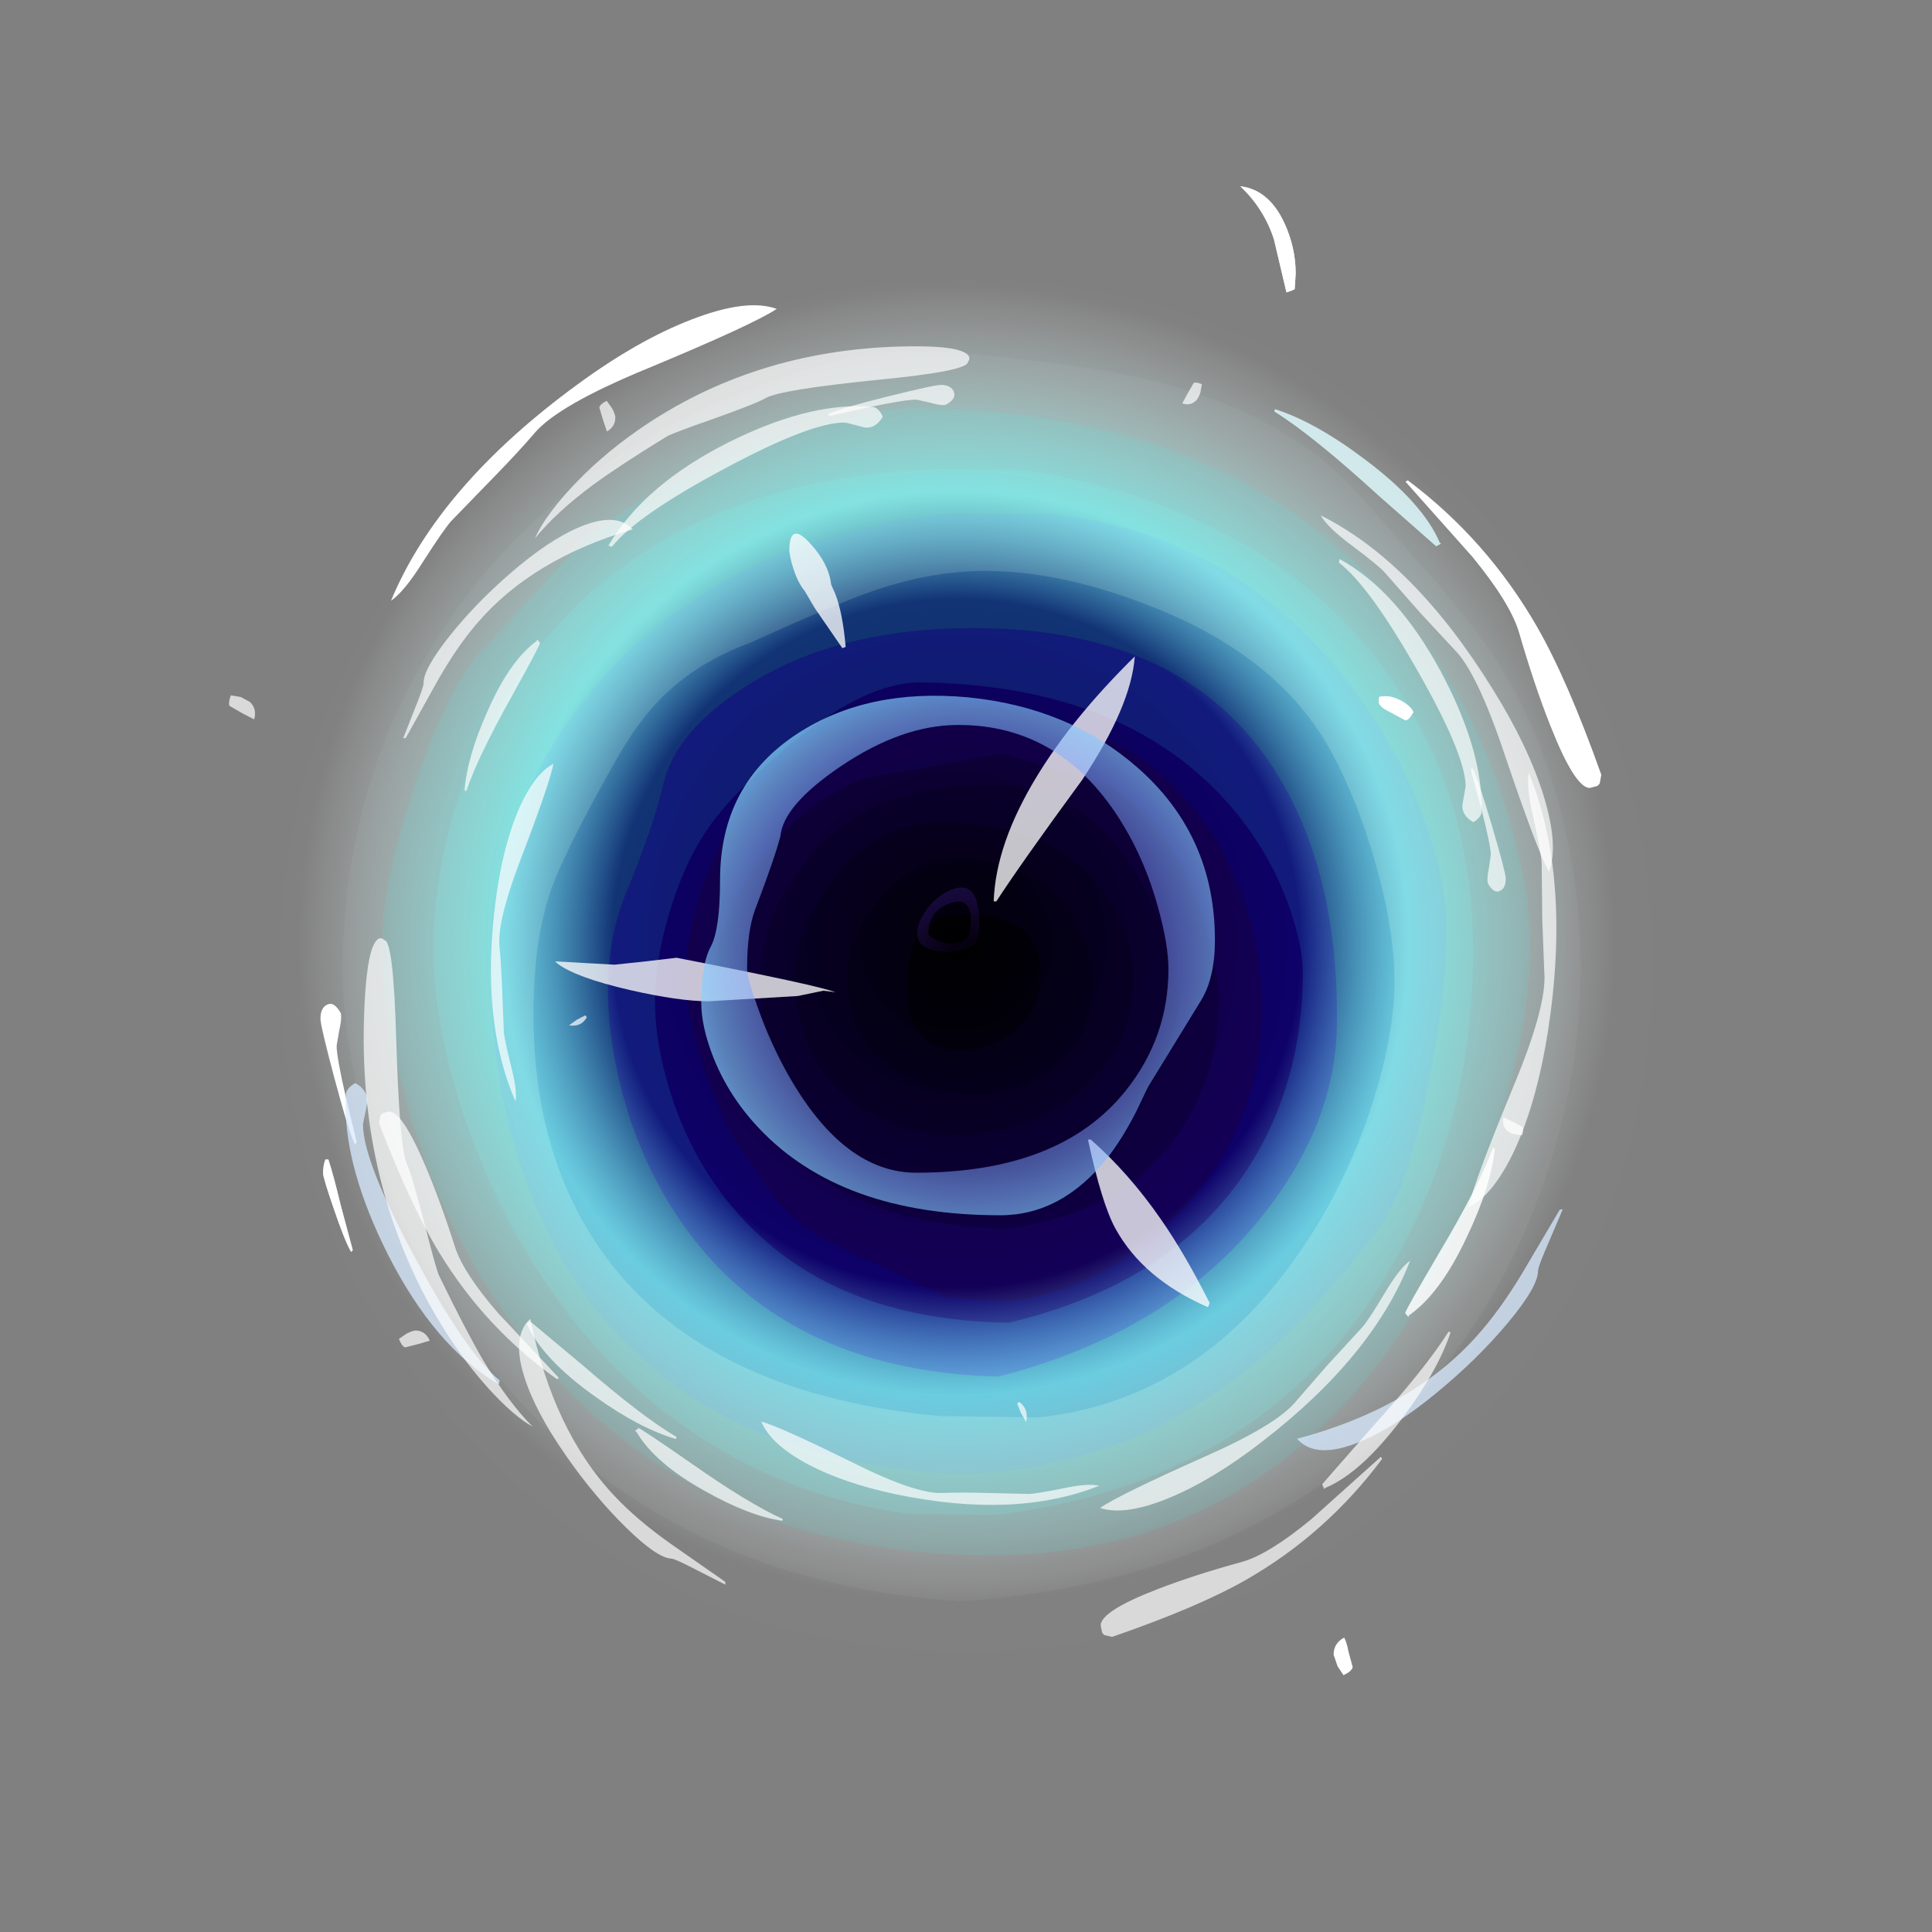 <?xml version="1.0" encoding="UTF-8" standalone="no"?>
<svg xmlns:ffdec="https://www.free-decompiler.com/flash" xmlns:xlink="http://www.w3.org/1999/xlink" ffdec:objectType="frame" height="293.0px" width="293.0px" xmlns="http://www.w3.org/2000/svg">
  <rect width="100%" height="100%" fill="#808080" stroke="none"/>
  <g transform="matrix(1.0, 0.0, 0.0, 1.0, 85.95, 179.05)">
    <use ffdec:characterId="1799" height="208.0" transform="matrix(1.0, 0.0, 0.0, 1.0, -43.45, -136.65)" width="208.0" xlink:href="#shape0"/>
    <use ffdec:characterId="1801" height="208.0" transform="matrix(-1, -0.014, 0.014, -1, 163.109, 72.856)" width="208.0" xlink:href="#sprite0"/>
    <use ffdec:characterId="1827" height="117.35" transform="matrix(1.0, 0.0, 0.0, 1.0, -1.75, -98.15)" width="99.25" xlink:href="#shape2"/>
    <use ffdec:characterId="1872" height="78.8" transform="matrix(1.0, 0.0, 0.0, 1.0, 20.4, -73.55)" width="77.9" xlink:href="#shape3"/>
    <use ffdec:characterId="1873" height="225.8" transform="matrix(1.0, 0.0, 0.0, 1.0, -51.2, -150.8)" width="208.1" xlink:href="#shape4"/>
    <use ffdec:characterId="1874" height="200.55" transform="matrix(-0.884, 0.023, -0.023, -0.884, 146.492, 48.413)" width="196.1" xlink:href="#shape5"/>
    <use ffdec:characterId="1874" height="200.55" transform="matrix(-0.037, 0.971, -0.893, -0.034, 152.189, -118.846)" width="196.1" xlink:href="#shape5"/>
  </g>
  <defs>
    <g id="shape0" transform="matrix(1.0, 0.0, 0.0, 1.0, 104.0, 208.0)">
      <path d="M73.5 -30.5 Q43.05 0.0 0.0 0.0 -43.05 0.0 -73.55 -30.5 -104.0 -60.95 -104.0 -104.0 -104.0 -147.05 -73.55 -177.55 -43.05 -208.0 0.0 -208.0 43.05 -208.0 73.5 -177.55 104.0 -147.05 104.0 -104.0 104.0 -60.95 73.5 -30.5" fill="url(#gradient0)" fill-rule="evenodd" stroke="none"/>
    </g>
    <radialGradient cx="0" cy="0" gradientTransform="matrix(0.122, 0.0, 0.0, 0.122, -1.45, -107.3)" gradientUnits="userSpaceOnUse" id="gradient0" r="819.2" spreadMethod="pad">
      <stop offset="0.0" stop-color="#000000"/>
      <stop offset="0.522" stop-color="#0a003f"/>
      <stop offset="0.686" stop-color="#8afffb" stop-opacity="0.698"/>
      <stop offset="1.0" stop-color="#ffffff" stop-opacity="0.0"/>
    </radialGradient>
    <g id="sprite0" transform="matrix(1.0, 0.0, 0.0, 1.0, 104.0, 208.0)">
      <use ffdec:characterId="1800" height="208.0" transform="matrix(1.0, 0.0, 0.0, 1.0, -104.0, -208.0)" width="208.0" xlink:href="#shape1"/>
    </g>
    <g id="shape1" transform="matrix(1.0, 0.0, 0.0, 1.0, 104.0, 208.0)">
      <path d="M84.5 -126.05 Q88.55 -112.2 88.55 -100.55 88.55 -91.9 83.75 -77.15 78.55 -61.2 73.05 -56.15 L63.45 -45.4 Q56.85 -37.95 50.3 -34.15 43.2 -30.0 33.2 -25.9 17.65 -19.55 8.15 -19.55 -43.15 -19.55 -68.5 -53.6 -77.5 -65.65 -82.05 -80.65 -85.5 -91.9 -85.5 -100.5 -85.5 -110.45 -81.9 -124.1 -77.35 -141.35 -68.85 -155.3 -45.35 -194.2 -1.5 -193.35 45.3 -192.4 70.2 -156.35 79.55 -142.85 84.5 -126.05 M77.0 -124.3 Q72.55 -138.6 64.5 -150.85 43.55 -182.45 7.8 -187.25 L-5.75 -187.25 Q-45.8 -181.6 -64.15 -150.5 -76.85 -129.0 -76.85 -101.85 -76.85 -78.25 -64.1 -60.0 -46.45 -34.75 -8.35 -28.75 L5.25 -28.75 Q46.35 -30.75 66.4 -57.9 74.0 -68.2 77.8 -81.25 80.85 -91.8 80.85 -101.8 80.85 -111.8 77.0 -124.3" fill="#75ffff" fill-opacity="0.137" fill-rule="evenodd" stroke="none"/>
      <path d="M84.5 -126.05 Q79.55 -142.85 70.2 -156.35 45.3 -192.4 -1.5 -193.35 -45.35 -194.2 -68.85 -155.3 -77.35 -141.35 -81.9 -124.1 -85.5 -110.45 -85.5 -100.5 -85.5 -91.9 -82.05 -80.65 -77.5 -65.65 -68.5 -53.6 -43.15 -19.55 8.15 -19.55 17.65 -19.55 33.2 -25.9 43.2 -30.0 50.3 -34.15 56.85 -37.95 63.45 -45.4 L73.05 -56.15 Q78.55 -61.2 83.75 -77.15 88.55 -91.9 88.55 -100.55 88.55 -112.2 84.5 -126.05 M90.0 -131.05 Q94.55 -116.75 94.55 -104.75 94.55 -76.6 79.8 -53.7 59.35 -22.0 15.25 -11.0 L2.15 -11.0 -11.15 -12.35 Q-20.45 -13.35 -27.35 -14.95 -47.8 -19.75 -59.15 -32.35 L-70.7 -45.1 Q-76.6 -51.85 -79.75 -56.55 -86.7 -66.95 -90.2 -80.65 -93.2 -92.5 -93.2 -105.1 -93.2 -118.1 -89.25 -131.8 -84.5 -148.35 -74.95 -161.65 -50.25 -196.25 -0.5 -200.4 47.9 -197.9 74.45 -161.7 84.6 -147.9 90.0 -131.05" fill="#ffffff" fill-opacity="0.047" fill-rule="evenodd" stroke="none"/>
      <path d="M90.0 -131.05 Q84.6 -147.9 74.45 -161.7 47.9 -197.9 -0.5 -200.4 -50.25 -196.25 -74.95 -161.65 -84.5 -148.35 -89.25 -131.8 -93.2 -118.1 -93.2 -105.1 -93.2 -92.5 -90.2 -80.65 -86.7 -66.95 -79.75 -56.55 -76.6 -51.85 -70.7 -45.1 L-59.15 -32.35 Q-47.8 -19.75 -27.35 -14.95 -20.45 -13.35 -11.15 -12.35 L2.15 -11.0 15.25 -11.0 Q59.35 -22.0 79.8 -53.7 94.55 -76.6 94.55 -104.75 94.55 -116.75 90.0 -131.05 M73.5 -30.5 Q43.05 0.0 0.0 0.0 -43.05 0.0 -73.55 -30.5 -104.0 -60.95 -104.0 -104.0 -104.0 -147.05 -73.55 -177.55 -43.05 -208.0 0.0 -208.0 43.05 -208.0 73.5 -177.55 104.0 -147.05 104.0 -104.0 104.0 -60.95 73.5 -30.5" fill="#ffffff" fill-opacity="0.008" fill-rule="evenodd" stroke="none"/>
      <path d="M13.95 -149.0 Q7.25 -151.95 4.2 -153.45 L2.55 -154.3 -7.4 -154.8 -10.1 -154.35 -12.85 -153.65 Q-21.05 -151.25 -28.25 -145.3 -35.75 -139.15 -40.1 -130.85 -44.85 -121.8 -44.85 -111.9 L-44.85 -111.5 -44.85 -111.1 -44.85 -110.4 Q-44.85 -97.05 -38.25 -85.55 -26.2 -64.5 3.55 -64.5 25.15 -64.5 35.8 -82.9 39.35 -89.15 41.2 -96.6 42.5 -101.8 42.5 -104.8 L42.5 -105.65 42.5 -106.5 Q42.5 -111.15 39.55 -119.75 36.75 -127.8 34.3 -131.4 L29.9 -137.85 Q27.1 -141.55 24.15 -143.75 21.5 -145.7 13.95 -149.0 M44.9 -122.8 Q47.1 -115.7 47.1 -109.5 47.1 -103.7 45.15 -96.75 43.1 -89.45 39.8 -84.3 36.2 -78.7 27.7 -71.3 15.95 -61.15 7.35 -61.15 -24.1 -61.15 -40.2 -79.75 -45.85 -86.3 -48.85 -94.35 -51.1 -100.5 -51.1 -104.85 -51.1 -121.2 -43.4 -133.75 -32.35 -151.7 -7.25 -158.05 22.1 -158.05 36.75 -138.85 42.15 -131.8 44.9 -122.8" fill="#1604b5" fill-opacity="0.349" fill-rule="evenodd" stroke="none"/>
      <path d="M13.95 -149.0 Q21.5 -145.7 24.15 -143.75 27.1 -141.55 29.9 -137.85 L34.3 -131.4 Q36.75 -127.8 39.55 -119.75 42.5 -111.15 42.5 -106.5 L42.5 -105.65 42.5 -104.8 Q42.5 -101.8 41.2 -96.6 39.35 -89.15 35.8 -82.9 25.15 -64.5 3.55 -64.5 -26.2 -64.5 -38.25 -85.55 -44.85 -97.05 -44.85 -110.4 L-44.85 -111.1 -44.85 -111.5 -44.85 -111.9 Q-44.85 -121.8 -40.1 -130.85 -35.75 -139.15 -28.25 -145.3 -21.05 -151.25 -12.85 -153.65 L-10.1 -154.35 -7.4 -154.8 2.55 -154.3 4.2 -153.45 Q7.25 -151.95 13.95 -149.0 M38.35 -109.15 L38.35 -109.85 Q38.05 -120.35 29.8 -129.7 17.7 -143.35 -6.15 -143.8 -24.45 -141.4 -32.75 -128.7 -38.15 -120.4 -38.4 -110.05 L-38.45 -109.0 Q-38.45 -107.05 -37.55 -102.7 -36.05 -95.75 -33.2 -90.0 -28.8 -81.1 -21.85 -76.65 L-5.75 -71.95 -5.45 -71.95 -5.15 -71.95 -4.75 -71.95 -4.4 -71.95 16.05 -75.9 Q24.8 -79.65 30.5 -87.1 38.35 -97.35 38.35 -109.15" fill="#240082" fill-opacity="0.365" fill-rule="evenodd" stroke="none"/>
      <path d="M17.85 -124.2 Q10.75 -130.1 0.25 -129.7 -10.05 -129.2 -17.35 -123.1 -25.35 -116.4 -25.35 -106.0 -25.35 -98.65 -20.5 -92.3 -12.95 -82.35 3.55 -82.35 13.95 -82.35 20.6 -91.65 25.85 -98.85 25.85 -105.4 25.85 -117.6 17.85 -124.2 M31.25 -106.35 Q31.25 -97.05 24.45 -88.5 14.9 -76.5 -3.65 -76.5 -18.7 -76.5 -26.85 -91.85 -29.55 -96.95 -31.15 -103.05 -32.25 -107.45 -32.25 -109.4 -32.25 -112.05 -30.85 -116.1 -29.1 -121.25 -26.0 -125.4 -17.3 -137.2 -1.85 -137.2 18.4 -137.2 26.6 -123.9 31.25 -116.3 31.25 -106.35" fill="#10003c" fill-opacity="0.408" fill-rule="evenodd" stroke="none"/>
      <path d="M17.85 -124.2 Q25.85 -117.6 25.85 -105.4 25.85 -98.85 20.6 -91.65 13.95 -82.35 3.55 -82.35 -12.95 -82.35 -20.5 -92.3 -25.35 -98.65 -25.35 -106.0 -25.35 -116.4 -17.35 -123.1 -10.05 -129.2 0.25 -129.7 10.75 -130.1 17.85 -124.2 M18.0 -106.3 Q18.0 -114.05 12.2 -118.85 6.9 -123.2 -0.6 -123.4 -8.25 -123.6 -13.45 -119.4 -19.25 -114.7 -19.25 -106.25 -19.25 -101.45 -15.5 -95.95 -10.05 -87.95 0.0 -87.95 9.2 -87.95 14.3 -95.45 18.0 -100.9 18.0 -106.3" fill="#0b0028" fill-opacity="0.408" fill-rule="evenodd" stroke="none"/>
      <path d="M8.8 -108.8 Q8.8 -113.35 5.65 -115.45 2.8 -117.3 -1.3 -116.55 -5.4 -115.85 -8.25 -112.95 -11.4 -109.75 -11.4 -105.25 -11.4 -96.1 0.5 -96.1 6.65 -96.1 8.3 -101.95 8.8 -103.65 8.8 -108.8 M18.0 -106.3 Q18.0 -100.9 14.3 -95.45 9.2 -87.95 0.0 -87.95 -10.05 -87.95 -15.5 -95.95 -19.25 -101.45 -19.25 -106.25 -19.25 -114.7 -13.45 -119.4 -8.25 -123.6 -0.6 -123.4 6.9 -123.2 12.2 -118.85 18.0 -114.05 18.0 -106.3" fill="#07001a" fill-opacity="0.408" fill-rule="evenodd" stroke="none"/>
      <path d="M8.8 -108.8 Q8.8 -103.65 8.3 -101.95 6.65 -96.1 0.5 -96.1 -11.4 -96.1 -11.4 -105.25 -11.4 -109.75 -8.25 -112.95 -5.4 -115.85 -1.3 -116.55 2.8 -117.3 5.65 -115.45 8.8 -113.35 8.8 -108.8" fill="#000000" fill-opacity="0.408" fill-rule="evenodd" stroke="none"/>
      <path d="M38.35 -109.15 Q38.35 -97.35 30.5 -87.1 24.8 -79.65 16.05 -75.9 L-4.4 -71.95 -4.75 -71.95 -5.15 -71.95 -5.45 -71.95 -5.75 -71.95 -21.85 -76.65 Q-28.8 -81.1 -33.2 -90.0 -36.05 -95.75 -37.55 -102.7 -38.45 -107.05 -38.45 -109.0 L-38.4 -110.05 Q-38.15 -120.4 -32.75 -128.7 -24.45 -141.4 -6.15 -143.8 17.7 -143.35 29.8 -129.7 38.05 -120.35 38.35 -109.85 L38.35 -109.15 M31.25 -106.35 Q31.25 -116.3 26.6 -123.9 18.4 -137.2 -1.85 -137.2 -17.3 -137.2 -26.0 -125.4 -29.1 -121.25 -30.85 -116.1 -32.25 -112.05 -32.25 -109.4 -32.25 -107.45 -31.15 -103.05 -29.55 -96.95 -26.85 -91.85 -18.7 -76.5 -3.65 -76.5 14.9 -76.5 24.45 -88.5 31.25 -97.05 31.25 -106.35" fill="#160051" fill-opacity="0.408" fill-rule="evenodd" stroke="none"/>
      <path d="M52.05 -123.3 Q54.25 -115.0 54.25 -107.75 54.25 -100.1 51.65 -93.55 47.7 -83.6 46.25 -77.0 44.5 -69.0 33.8 -62.0 19.8 -52.8 -1.85 -52.8 -36.45 -52.8 -49.55 -79.25 -56.35 -93.0 -56.35 -112.25 -56.35 -127.45 -45.15 -141.7 -31.35 -159.3 -5.75 -166.25 27.35 -165.85 43.3 -142.55 49.15 -134.0 52.05 -123.3 M44.9 -122.8 Q42.15 -131.8 36.75 -138.85 22.1 -158.05 -7.25 -158.05 -32.35 -151.7 -43.4 -133.75 -51.1 -121.2 -51.1 -104.85 -51.1 -100.5 -48.85 -94.35 -45.85 -86.3 -40.2 -79.75 -24.1 -61.15 7.35 -61.15 15.95 -61.15 27.7 -71.3 36.2 -78.7 39.8 -84.3 43.1 -89.45 45.15 -96.75 47.1 -103.7 47.1 -109.5 47.1 -115.7 44.9 -122.8" fill="#2455ff" fill-opacity="0.318" fill-rule="evenodd" stroke="none"/>
      <path d="M61.2 -148.35 Q43.45 -179.25 0.85 -181.05 -22.65 -180.55 -41.3 -166.35 -51.8 -158.35 -62.9 -143.3 -67.3 -137.35 -70.25 -121.6 -72.75 -108.2 -72.75 -97.65 -72.75 -90.45 -69.2 -81.05 -65.3 -70.6 -58.35 -61.55 L-58.15 -61.3 -57.8 -60.9 Q-48.3 -48.7 -35.9 -42.2 L-29.8 -39.45 -29.5 -39.35 Q-26.05 -38.0 -22.4 -37.1 L-19.8 -36.5 -16.25 -35.85 -12.95 -35.4 2.65 -35.4 Q38.85 -39.85 57.7 -63.5 65.1 -72.8 68.9 -84.05 72.15 -93.7 72.15 -102.65 72.15 -129.25 61.2 -148.35 M77.0 -124.3 Q80.85 -111.8 80.85 -101.8 80.85 -91.8 77.8 -81.25 74.0 -68.2 66.4 -57.9 46.35 -30.75 5.25 -28.75 L-8.35 -28.75 Q-46.45 -34.75 -64.1 -60.0 -76.85 -78.25 -76.85 -101.85 -76.85 -129.0 -64.15 -150.5 -45.8 -181.6 -5.75 -187.25 L7.8 -187.25 Q43.55 -182.45 64.5 -150.85 72.55 -138.6 77.0 -124.3" fill="#75ffff" fill-opacity="0.247" fill-rule="evenodd" stroke="none"/>
      <path d="M55.2 -147.3 Q65.5 -132.55 65.5 -111.15 65.5 -100.65 63.15 -93.55 61.15 -87.55 53.75 -74.0 50.45 -67.9 46.95 -64.25 41.55 -58.6 33.4 -55.5 23.15 -50.65 17.3 -48.3 6.85 -44.1 -2.65 -44.1 -14.2 -44.1 -27.75 -49.3 -46.95 -56.6 -54.95 -70.85 -59.1 -78.3 -61.95 -87.9 -65.0 -98.15 -65.0 -106.05 -65.0 -113.65 -62.05 -123.55 -58.7 -134.8 -52.7 -144.4 -37.2 -169.3 -11.95 -172.35 L3.15 -172.35 Q39.7 -169.4 55.2 -147.3 M52.05 -123.3 Q49.15 -134.0 43.3 -142.55 27.35 -165.85 -5.75 -166.25 -31.35 -159.3 -45.15 -141.7 -56.35 -127.45 -56.35 -112.25 -56.35 -93.0 -49.55 -79.25 -36.45 -52.8 -1.85 -52.8 19.8 -52.8 33.8 -62.0 44.5 -69.0 46.25 -77.0 47.7 -83.6 51.65 -93.55 54.25 -100.1 54.25 -107.75 54.25 -115.0 52.05 -123.3" fill="#29b0fa" fill-opacity="0.29" fill-rule="evenodd" stroke="none"/>
      <path d="M61.2 -148.35 Q72.15 -129.25 72.15 -102.65 72.15 -93.7 68.9 -84.05 65.1 -72.8 57.7 -63.5 38.85 -39.85 2.65 -35.4 L-12.95 -35.4 -16.25 -35.85 -19.8 -36.5 -22.4 -37.1 Q-26.05 -38.0 -29.5 -39.35 L-29.8 -39.45 -35.9 -42.2 Q-48.3 -48.7 -57.8 -60.9 L-58.15 -61.3 -58.35 -61.55 Q-65.3 -70.6 -69.2 -81.05 -72.75 -90.45 -72.75 -97.65 -72.75 -108.2 -70.25 -121.6 -67.3 -137.35 -62.9 -143.3 -51.8 -158.35 -41.3 -166.35 -22.65 -180.55 0.85 -181.05 43.45 -179.25 61.2 -148.35 M55.2 -147.3 Q39.7 -169.4 3.15 -172.35 L-11.95 -172.35 Q-37.2 -169.3 -52.7 -144.4 -58.7 -134.8 -62.05 -123.55 -65.0 -113.65 -65.0 -106.05 -65.0 -98.15 -61.95 -87.9 -59.1 -78.3 -54.95 -70.85 -46.95 -56.6 -27.75 -49.3 -14.2 -44.1 -2.65 -44.1 6.85 -44.1 17.3 -48.3 23.15 -50.65 33.4 -55.5 41.55 -58.6 46.95 -64.25 50.45 -67.9 53.75 -74.0 61.15 -87.55 63.15 -93.55 65.5 -100.65 65.5 -111.15 65.5 -132.55 55.2 -147.3" fill="#76dffe" fill-opacity="0.365" fill-rule="evenodd" stroke="none"/>
    </g>
    <g id="shape2" transform="matrix(1.0, 0.0, 0.0, 1.0, 61.15, 155.95)">
      <path d="M5.75 -100.15 L5.35 -100.15 Q5.65 -108.9 11.95 -119.2 17.35 -128.05 26.75 -137.3 26.2 -129.75 18.75 -118.55 9.55 -106.0 5.75 -100.15 M19.65 -64.0 L20.05 -64.05 Q25.85 -58.95 30.7 -51.95 34.35 -46.7 38.1 -39.25 L37.85 -38.6 Q28.0 -42.9 23.8 -50.55 21.75 -54.3 19.65 -64.0 M-22.45 -154.4 Q-19.65 -151.35 -19.3 -148.2 L-18.7 -146.85 Q-17.55 -143.95 -17.1 -138.75 L-17.6 -138.55 -21.8 -144.65 -23.3 -147.2 Q-24.05 -148.1 -24.65 -149.55 -25.4 -151.45 -25.65 -153.25 -25.65 -157.95 -22.45 -154.4 M-20.5 -86.6 L-24.35 -85.8 -37.85 -85.0 Q-42.35 -85.0 -49.8 -86.7 -58.05 -88.6 -60.85 -90.75 L-61.15 -91.05 -52.15 -90.55 -47.45 -91.05 -42.75 -91.6 Q-20.65 -87.3 -18.65 -86.35 L-19.2 -86.45 -20.5 -86.6" fill="#ffffff" fill-opacity="0.769" fill-rule="evenodd" stroke="none"/>
    </g>
    <g id="shape3" transform="matrix(1.0, 0.0, 0.0, 1.0, 39.0, 131.35)">
      <path d="M25.1 -111.55 Q15.85 -127.05 -0.25 -126.9 -8.65 -126.85 -17.9 -120.6 -26.6 -114.7 -27.0 -110.0 -27.9 -106.6 -30.85 -98.85 -32.05 -95.65 -32.05 -89.9 -32.05 -88.6 -30.45 -84.1 -28.45 -78.45 -25.65 -73.55 -17.3 -59.0 -6.4 -59.0 15.35 -59.0 25.3 -71.35 31.85 -79.5 31.85 -89.85 31.85 -93.6 30.3 -99.15 28.45 -105.95 25.1 -111.55 M27.15 -120.45 Q38.9 -110.15 38.9 -94.3 38.9 -88.5 36.75 -85.05 L28.75 -72.0 26.85 -68.05 Q24.95 -64.35 22.75 -61.45 15.75 -52.55 6.35 -52.55 -17.8 -52.55 -30.25 -65.75 -34.8 -70.55 -37.15 -76.45 -39.0 -81.15 -39.0 -84.8 -39.0 -90.65 -37.55 -93.3 -36.15 -95.95 -36.15 -103.4 -36.15 -117.95 -24.4 -125.6 -13.8 -132.5 1.4 -131.1 16.7 -129.6 27.15 -120.45 M2.8 -94.2 Q1.85 -92.5 -1.5 -92.5 -4.65 -92.5 -5.75 -93.8 -6.25 -94.4 -6.25 -95.3 -6.25 -96.95 -4.8 -98.95 -3.35 -100.85 -1.55 -101.7 3.15 -104.0 3.15 -96.85 3.15 -94.85 2.8 -94.2 M1.9 -97.1 Q1.9 -101.05 -1.3 -99.85 -4.55 -98.65 -4.55 -95.3 -4.55 -94.75 -3.1 -94.2 -1.9 -93.75 -1.5 -93.75 1.0 -93.75 1.65 -95.15 L1.9 -97.1" fill="url(#gradient1)" fill-rule="evenodd" stroke="none"/>
    </g>
    <radialGradient cx="0" cy="0" gradientTransform="matrix(0.119, 0.0, 0.0, 0.119, 1.55, -91.1)" gradientUnits="userSpaceOnUse" id="gradient1" r="819.2" spreadMethod="pad">
      <stop offset="0.0" stop-color="#6600ff" stop-opacity="0.012"/>
      <stop offset="0.478" stop-color="#8aeeff" stop-opacity="0.749"/>
      <stop offset="1.0" stop-color="#8ae2ff" stop-opacity="0.0"/>
    </radialGradient>
    <g id="shape4" transform="matrix(1.0, 0.0, 0.0, 1.0, 110.6, 208.6)">
      <path d="M42.75 -208.6 Q47.05 -208.1 49.4 -203.1 51.15 -199.35 51.15 -195.35 L51.0 -193.0 50.6 -192.8 49.75 -192.5 47.85 -200.55 Q46.35 -205.2 42.75 -208.6 M65.4 -128.9 Q63.75 -129.7 63.75 -130.4 L63.8 -131.15 Q65.3 -131.55 67.1 -130.6 68.6 -129.8 69.0 -128.85 L68.55 -128.15 Q68.25 -127.7 67.8 -127.6 L65.4 -128.9 M-93.7 -54.15 L-91.85 -47.25 -92.1 -47.0 Q-93.05 -48.6 -94.75 -53.6 -96.35 -58.25 -96.35 -58.9 -96.35 -60.15 -96.0 -61.0 L-95.55 -61.0 Q-94.8 -58.75 -93.7 -54.15" fill="#ffffff" fill-rule="evenodd" stroke="none"/>
      <path d="M97.5 -119.35 L97.25 -118.0 96.9 -117.65 95.75 -117.35 Q93.5 -117.35 89.75 -126.85 87.35 -132.9 85.0 -141.0 83.65 -145.45 77.95 -152.4 L67.8 -163.8 68.15 -164.0 Q80.15 -155.0 87.75 -141.8 92.35 -133.8 97.5 -119.35 M-94.3 -78.25 Q-94.3 -76.55 -92.9 -70.45 L-91.25 -63.6 -91.5 -63.25 Q-92.45 -65.15 -94.65 -73.4 -96.75 -81.3 -96.75 -82.35 -96.75 -84.05 -95.7 -84.5 -94.65 -85.0 -93.65 -83.15 -93.5 -82.3 -93.9 -80.6 L-94.3 -78.25" fill="#ffffff" fill-rule="evenodd" stroke="none"/>
      <path d="M-27.55 -190.0 Q-31.2 -187.6 -47.2 -180.95 -60.7 -175.4 -64.3 -171.15 -66.6 -168.45 -70.25 -164.7 L-76.85 -157.9 Q-77.9 -156.8 -81.2 -151.65 -84.05 -147.1 -86.05 -145.75 -78.8 -163.2 -57.7 -178.6 -48.55 -185.3 -40.45 -188.4 -32.05 -191.65 -27.55 -190.0 M59.15 13.6 L59.8 16.0 Q59.6 16.65 58.4 17.2 L57.5 15.85 56.9 14.1 Q56.9 12.35 58.5 11.5 58.9 12.2 59.15 13.6" fill="#ffffff" fill-rule="evenodd" stroke="none"/>
      <path d="M78.45 -34.05 Q82.0 -37.95 85.5 -43.75 L91.2 -53.4 91.65 -53.45 89.65 -48.75 Q87.9 -44.75 87.9 -44.1 87.9 -41.7 83.3 -36.2 78.7 -30.7 72.55 -25.65 65.75 -20.05 60.4 -18.0 54.1 -15.55 51.35 -18.65 68.7 -23.25 78.45 -34.05 M-91.45 -72.6 Q-89.5 -71.45 -89.65 -69.6 L-90.3 -66.35 Q-90.3 -60.75 -82.4 -46.1 -74.6 -31.55 -69.55 -27.5 L-69.7 -26.9 Q-79.4 -32.55 -86.55 -46.65 -92.95 -59.4 -92.95 -69.35 L-92.9 -71.0 Q-92.65 -71.95 -91.45 -72.6" fill="#d7eaff" fill-opacity="0.757" fill-rule="evenodd" stroke="none"/>
      <path d="M49.4 -203.1 Q51.15 -199.35 51.15 -195.35 L51.0 -193.0 50.6 -192.8 49.75 -192.5 47.85 -200.55 Q46.35 -205.2 42.75 -208.6 47.05 -208.1 49.4 -203.1 M63.75 -130.4 L63.8 -131.15 Q65.3 -131.55 67.1 -130.6 68.6 -129.8 69.0 -128.85 L68.55 -128.15 Q68.25 -127.7 67.8 -127.6 L65.4 -128.9 Q63.75 -129.7 63.75 -130.4 M-96.35 -58.9 Q-96.35 -60.15 -96.0 -61.0 L-95.55 -61.0 Q-94.8 -58.75 -93.7 -54.15 L-91.85 -47.25 -92.1 -47.0 Q-93.05 -48.6 -94.75 -53.6 -96.35 -58.25 -96.35 -58.9" fill="#ffffff" fill-opacity="0.737" fill-rule="evenodd" stroke="none"/>
      <path d="M87.2 -112.8 Q86.1 -117.45 86.5 -119.65 93.0 -103.7 89.4 -80.4 87.8 -70.25 84.65 -63.1 81.3 -55.65 77.35 -53.75 78.2 -57.65 84.2 -72.15 89.3 -84.4 88.85 -89.45 L88.55 -97.35 88.45 -105.95 Q88.4 -107.35 87.2 -112.8 M-110.55 -129.8 Q-110.75 -130.3 -110.35 -131.4 L-108.85 -131.15 -107.45 -130.4 Q-106.35 -129.35 -106.8 -127.75 L-108.55 -128.65 -110.55 -129.8" fill="#ffffff" fill-opacity="0.698" fill-rule="evenodd" stroke="none"/>
      <path d="M47.9 -174.45 L48.0 -174.8 Q54.15 -172.85 61.75 -167.1 70.45 -160.55 73.0 -154.55 L73.2 -154.4 72.45 -154.0 63.65 -161.75 Q53.75 -170.8 47.9 -174.45" fill="#dffbff" fill-opacity="0.827" fill-rule="evenodd" stroke="none"/>
      <path d="M72.85 -46.75 Q78.95 -57.0 81.05 -62.75 L81.35 -62.7 Q80.8 -57.0 77.15 -49.35 73.1 -40.65 68.3 -37.35 L68.25 -37.1 67.75 -37.7 Q67.65 -37.9 72.85 -46.75" fill="#ffffff" fill-opacity="0.847" fill-rule="evenodd" stroke="none"/>
    </g>
    <g id="shape5" transform="matrix(1.0, 0.0, 0.0, 1.0, 98.6, 189.05)">
      <path d="M97.5 -119.35 L97.25 -118.0 96.9 -117.65 95.75 -117.35 Q93.5 -117.35 89.75 -126.85 87.35 -132.9 85.0 -141.0 83.65 -145.45 77.95 -152.4 L67.8 -163.8 68.15 -164.0 Q80.15 -155.0 87.75 -141.8 92.35 -133.8 97.5 -119.35 M-93.9 -80.6 L-94.3 -78.25 Q-94.3 -76.55 -92.9 -70.45 L-91.25 -63.6 -91.5 -63.25 Q-92.45 -65.15 -94.65 -73.4 -96.75 -81.3 -96.75 -82.35 -96.75 -84.05 -95.7 -84.5 -94.65 -85.0 -93.65 -83.15 -93.5 -82.3 -93.9 -80.6" fill="#ffffff" fill-opacity="0.698" fill-rule="evenodd" stroke="none"/>
      <path d="M-24.4 -188.5 Q-27.8 -186.3 -42.65 -180.15 -55.15 -175.0 -58.5 -171.05 L-64.0 -165.05 -70.1 -158.75 Q-71.1 -157.75 -74.15 -152.95 -76.8 -148.75 -78.65 -147.5 -71.9 -163.7 -52.35 -177.95 -43.9 -184.15 -36.4 -187.05 -28.6 -190.05 -24.4 -188.5 M56.55 2.4 Q56.35 3.0 55.25 3.5 L54.4 2.25 Q53.85 1.2 53.85 0.65 53.85 -0.95 55.35 -1.75 L55.95 0.2 56.55 2.4" fill="#ffffff" fill-opacity="0.698" fill-rule="evenodd" stroke="none"/>
      <path d="M78.45 -34.05 Q82.0 -37.95 85.5 -43.75 L91.2 -53.4 91.65 -53.45 89.65 -48.75 Q87.9 -44.75 87.9 -44.1 87.9 -41.7 83.3 -36.2 78.7 -30.7 72.55 -25.65 65.75 -20.05 60.4 -18.0 54.1 -15.55 51.35 -18.65 68.7 -23.25 78.45 -34.05 M-91.45 -72.6 Q-89.5 -71.45 -89.65 -69.6 L-90.3 -66.35 Q-90.3 -60.75 -82.4 -46.1 -74.6 -31.55 -69.55 -27.5 L-69.7 -26.9 Q-79.4 -32.55 -86.55 -46.65 -92.95 -59.4 -92.95 -69.35 L-92.9 -71.0 Q-92.65 -71.95 -91.45 -72.6" fill="#ffffff" fill-opacity="0.698" fill-rule="evenodd" stroke="none"/>
      <path d="M61.65 -101.75 L61.4 -102.1 Q62.45 -103.8 64.5 -103.4 L63.1 -102.45 61.65 -101.75 M49.85 -1.55 Q29.9 11.5 4.55 11.5 -4.35 11.5 -6.45 10.1 -7.55 9.4 -6.85 8.55 -6.85 7.0 8.5 5.9 25.4 4.65 28.0 3.25 29.65 2.35 37.0 -0.05 44.3 -2.4 45.15 -2.9 53.5 -7.75 57.9 -10.8 64.4 -15.35 68.15 -19.75 66.7 -16.55 62.4 -11.95 57.0 -6.25 49.85 -1.55" fill="#ffffff" fill-opacity="0.698" fill-rule="evenodd" stroke="none"/>
      <path d="M74.0 -116.2 Q79.7 -102.25 76.55 -81.85 75.15 -72.95 72.4 -66.7 69.45 -60.15 66.0 -58.5 66.75 -61.9 72.0 -74.6 76.45 -85.35 76.05 -89.75 75.85 -92.55 75.8 -96.7 L75.7 -104.2 Q75.65 -105.45 74.6 -110.2 73.65 -114.3 74.0 -116.2 M-96.8 -124.1 L-98.55 -125.1 Q-98.75 -125.55 -98.4 -126.5 L-97.1 -126.3 Q-96.2 -126.0 -95.85 -125.65 -94.9 -124.7 -95.3 -123.3 L-96.8 -124.1" fill="#ffffff" fill-opacity="0.698" fill-rule="evenodd" stroke="none"/>
      <path d="M47.9 -174.45 L48.0 -174.8 Q54.15 -172.85 61.75 -167.1 70.45 -160.55 73.0 -154.55 L73.2 -154.4 72.45 -154.0 63.65 -161.75 Q53.75 -170.8 47.9 -174.45" fill="#ffffff" fill-opacity="0.698" fill-rule="evenodd" stroke="none"/>
      <path d="M72.85 -46.75 Q78.95 -57.0 81.05 -62.75 L81.35 -62.7 Q80.8 -57.0 77.15 -49.35 73.1 -40.65 68.3 -37.35 L68.25 -37.1 67.75 -37.7 Q67.65 -37.9 72.85 -46.75" fill="#ffffff" fill-opacity="0.698" fill-rule="evenodd" stroke="none"/>
    </g>
  </defs>
</svg>
